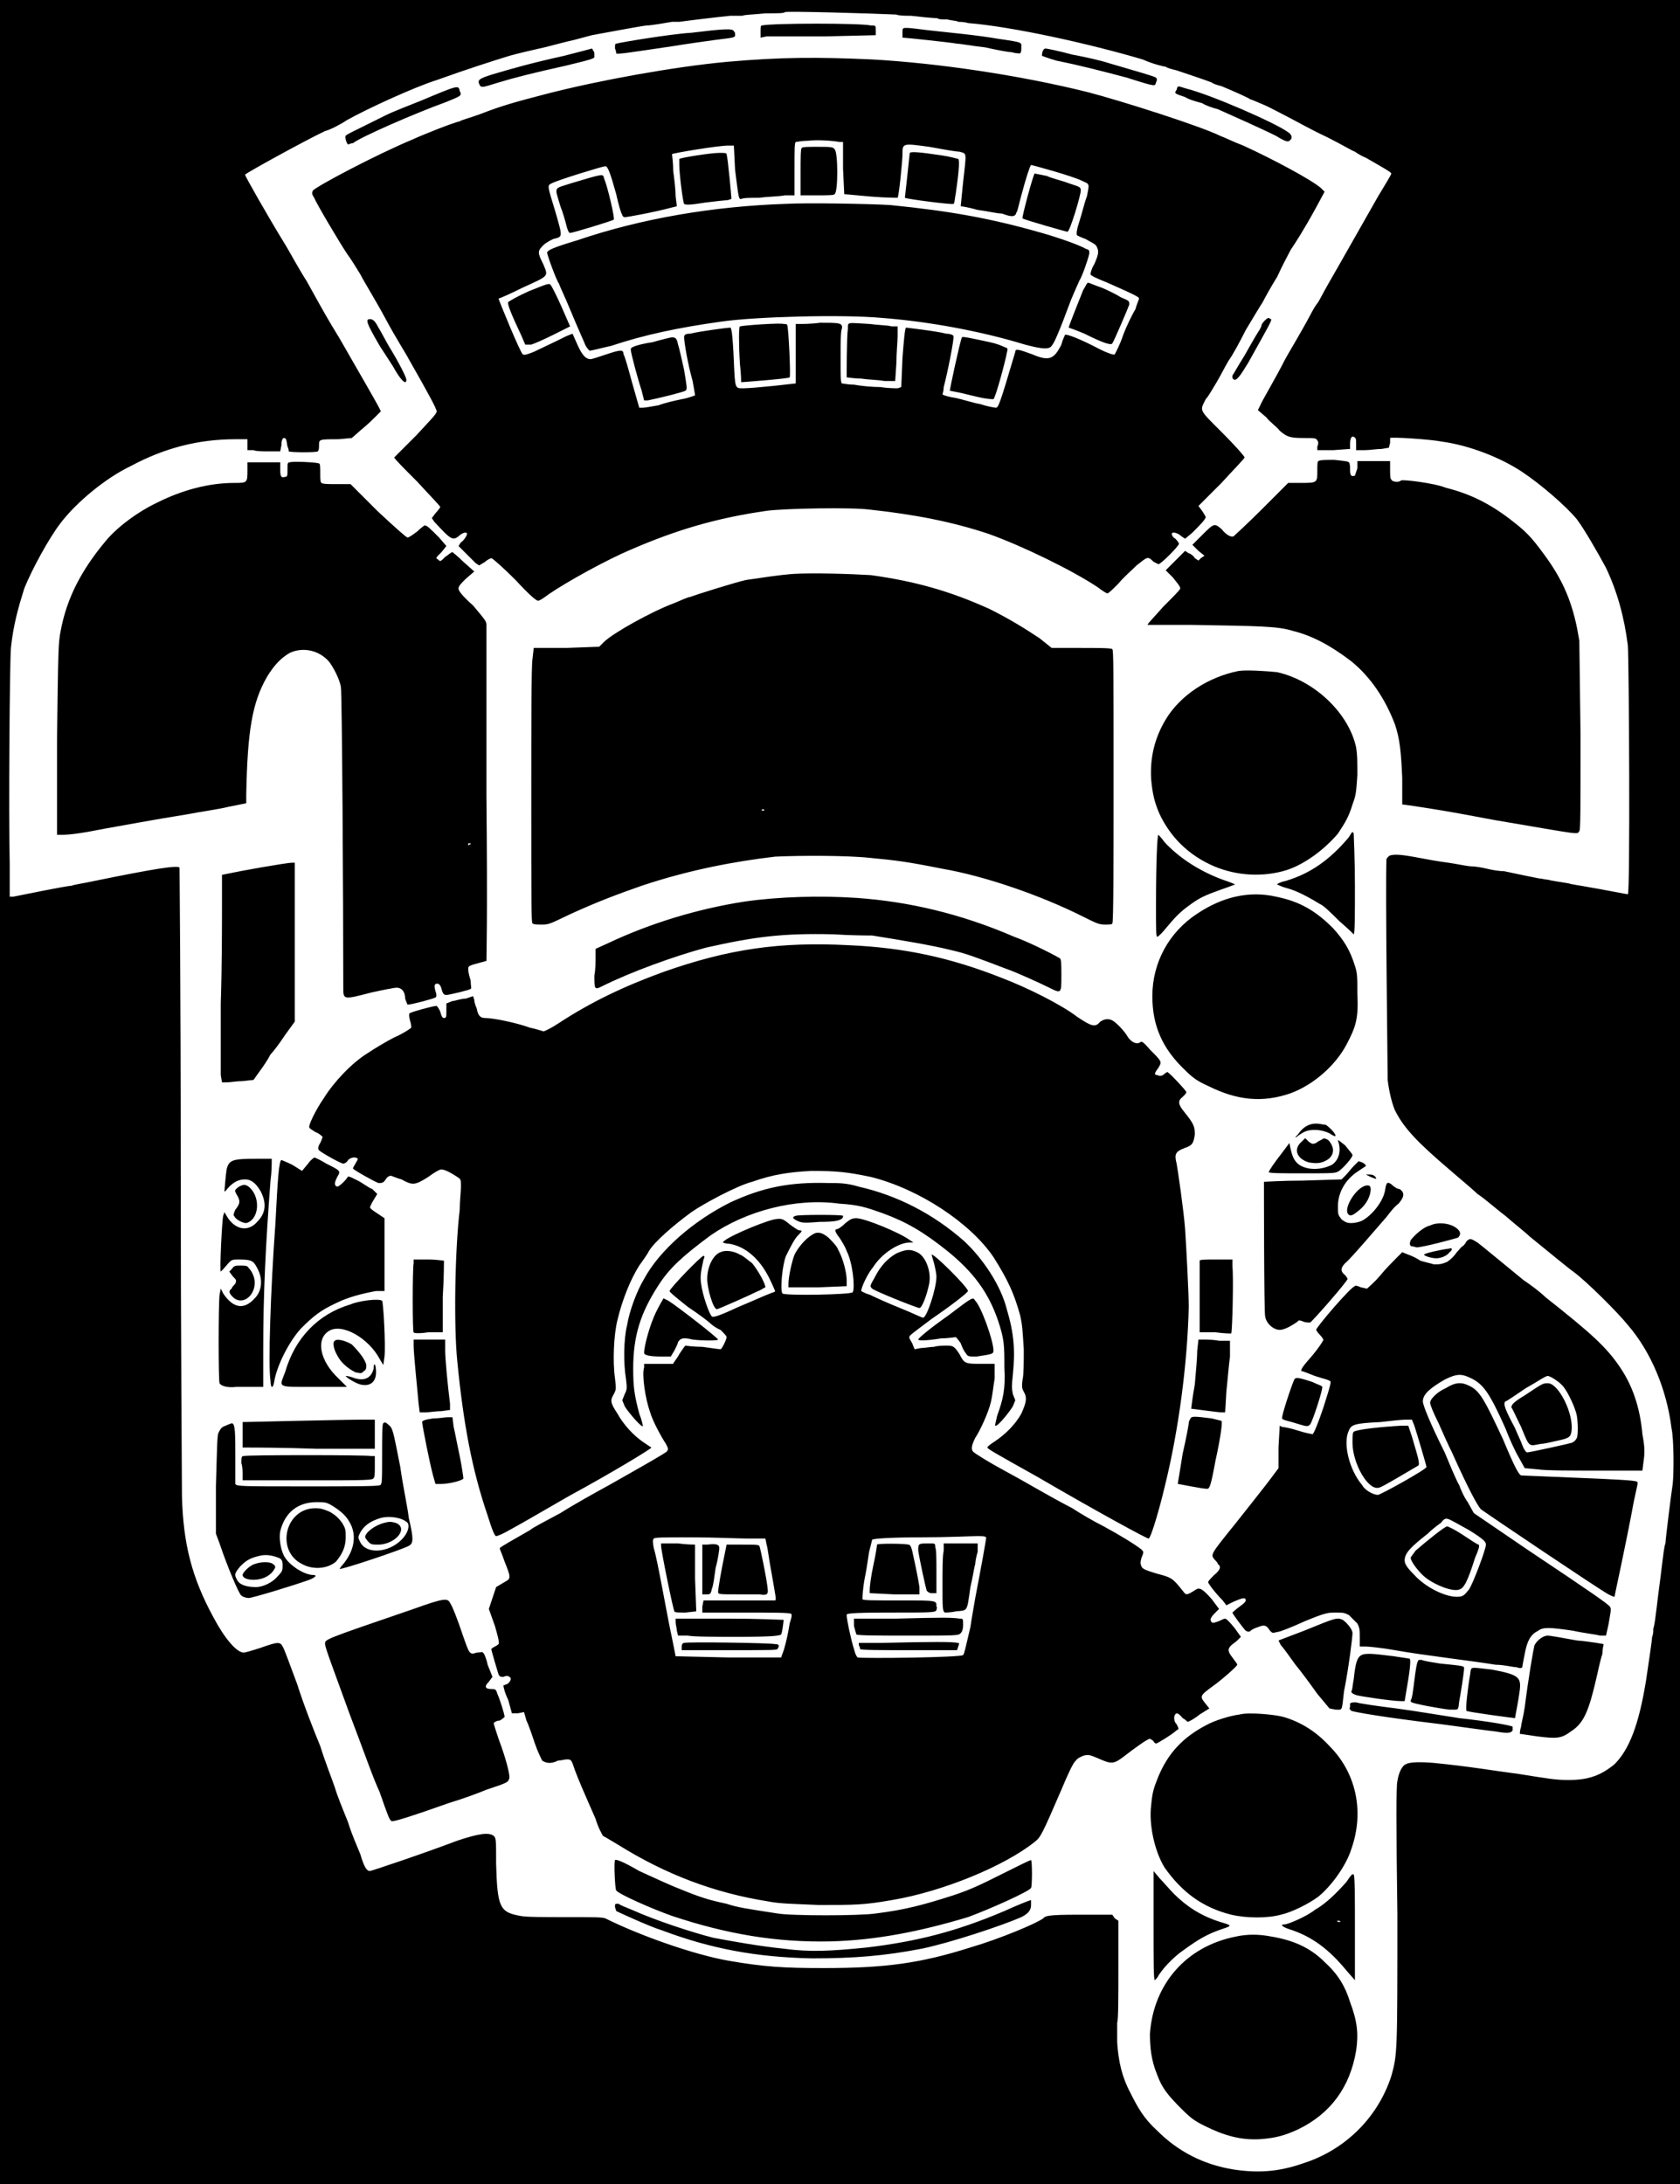 <?xml version="1.0" standalone="no"?>
<!DOCTYPE svg PUBLIC "-//W3C//DTD SVG 20010904//EN"
 "http://www.w3.org/TR/2001/REC-SVG-20010904/DTD/svg10.dtd">
<svg   version="1.0"
   xmlns:inkscape="http://www.inkscape.org/namespaces/inkscape"
   xmlns:sodipodi="http://sodipodi.sourceforge.net/DTD/sodipodi-0.dtd"
   xmlns="http://www.w3.org/2000/svg"
   xmlns:svg="http://www.w3.org/2000/svg"
   xmlns:rdf="http://www.w3.org/1999/02/22-rdf-syntax-ns#"
   xmlns:cc="http://creativecommons.org/ns#"
   xmlns:dc="http://purl.org/dc/elements/1.1/"

 width="1385pt" height="1800pt" viewBox="0 0 1385 1800"
 preserveAspectRatio="xMidYMid meet">
  <sodipodi:namedview
     pagecolor="#222"
     bordercolor="#666666"
     inkscape:deskcolor="#444" /><rect width="100%" height="100%" x="0" y="0" fill="black" />
<g transform="translate(0,1800) scale(1,-1)"
fill="#ffffff" stroke="none">
<path d="M647 1790 c0 -1 -7 -1 -16 -1 -9 -1 -17 -1 -19 -2 -2 0 -7 0 -10 0
-10 -1 -35 -4 -42 -5 -1 0 -4 0 -6 0 -6 -1 -17 -3 -21 -3 -8 -1 -39 -7 -45 -8
-4 -1 -11 -3 -15 -4 -5 -1 -16 -4 -24 -6 -9 -2 -22 -5 -29 -7 -13 -4 -35 -11
-60 -20 -19 -6 -58 -24 -74 -33 -6 -4 -14 -8 -18 -9 -15 -7 -66 -35 -66 -36 0
-1 18 -33 34 -59 3 -5 10 -18 17 -29 15 -27 16 -29 27 -47 12 -21 30 -52 32
-56 l2 -4 -4 -4 c-2 -2 -7 -7 -12 -11 l-8 -7 -11 -1 c-16 0 -16 0 -16 -5 0 -2
0 -4 -1 -5 -1 -1 -22 -1 -24 0 0 1 0 2 -1 4 -1 6 -1 7 -3 7 -1 0 -2 -2 -2 -6
l-1 -5 -9 0 c-5 0 -11 0 -13 1 l-5 0 0 5 0 4 -10 0 c-30 0 -58 -7 -86 -22 -21
-10 -45 -30 -58 -47 -10 -13 -24 -39 -30 -54 -5 -16 -9 -30 -11 -49 -1 -11 -2
-137 -1 -178 l0 -27 3 0 c5 1 44 9 48 9 2 1 10 2 19 4 49 10 68 13 70 11 0 0
1 -100 1 -248 0 -137 1 -258 1 -270 1 -39 8 -67 26 -100 9 -17 19 -29 25 -29
1 0 8 2 14 4 14 5 16 5 18 1 1 -1 6 -15 12 -31 5 -16 14 -39 19 -51 4 -13 10
-28 12 -34 2 -7 7 -19 11 -29 3 -10 8 -21 10 -26 3 -10 5 -14 8 -14 1 0 43 14
72 25 18 6 26 7 30 4 2 -2 2 -3 2 -23 1 -36 3 -40 20 -43 4 -1 20 -1 37 -1 24
0 30 0 33 -1 28 -14 73 -30 102 -35 29 -5 45 -6 78 -6 51 0 80 4 121 17 24 7
55 20 60 24 2 2 3 3 30 3 l27 0 2 -3 3 -2 0 -40 c0 -22 0 -42 -1 -44 0 -1 0
-9 0 -16 1 -16 4 -29 11 -42 6 -12 11 -21 22 -31 17 -17 38 -28 63 -32 20 -3
37 -2 57 5 35 11 62 38 73 72 5 18 5 19 5 133 -1 73 -1 107 0 110 1 7 4 13 7
14 3 2 13 2 24 1 30 -3 53 -7 69 -9 25 -4 31 -5 41 -5 17 0 27 4 38 13 12 12
20 32 26 69 2 14 5 33 5 36 1 2 1 5 1 7 1 2 2 11 3 19 1 9 3 23 4 32 1 8 2 17
3 19 0 3 5 43 6 49 1 9 1 37 -1 46 -4 32 -17 63 -36 85 -8 10 -34 36 -45 44
-3 2 -20 16 -36 29 -3 3 -12 10 -20 17 -8 6 -18 15 -23 18 -4 4 -15 13 -23 20
-27 23 -37 34 -44 47 -3 5 -6 18 -7 27 0 10 -2 159 -1 182 0 0 1 2 3 3 4 1 8
1 24 -2 5 -1 16 -3 24 -4 7 -1 16 -3 19 -3 3 0 9 -1 13 -2 4 -1 10 -2 14 -2 9
-2 24 -5 29 -6 2 0 5 -1 7 -1 4 -1 5 -1 17 -3 3 -1 11 -2 16 -3 12 -2 32 -6
33 -6 2 0 1 191 0 205 -3 24 -9 45 -18 64 -7 13 -18 32 -24 40 -9 11 -30 29
-45 39 -18 12 -44 22 -66 25 -10 2 -42 4 -43 3 0 0 0 -2 0 -4 l-1 -4 -6 -1
c-4 0 -10 -1 -14 -1 l-7 0 0 5 c0 4 0 5 -2 6 -2 1 -3 -2 -3 -6 l0 -4 -14 -1
-13 0 0 3 c1 2 1 4 0 5 -1 2 -2 2 -11 2 -12 0 -14 1 -20 6 -2 3 -8 7 -11 11
l-7 6 2 4 c1 3 13 23 20 37 2 4 13 22 21 37 2 4 5 9 6 10 1 1 5 9 9 16 11 19
29 51 41 72 6 10 11 18 11 19 0 1 -7 5 -21 13 -5 2 -9 5 -9 5 -1 0 -11 6 -23
12 -13 6 -27 14 -33 17 -6 3 -15 8 -20 10 -5 2 -9 4 -10 4 -1 1 -12 6 -24 11
-4 1 -7 2 -8 3 -5 2 -23 8 -29 10 -4 1 -8 2 -9 3 -1 0 -10 2 -19 6 -44 13
-107 27 -144 30 -3 1 -7 1 -8 1 -1 1 -6 1 -9 2 -4 0 -8 0 -8 1 0 0 -5 0 -22 2
-4 0 -10 0 -12 1 -22 1 -91 3 -92 2z m71 -11 c4 0 4 0 4 -4 l0 -4 -42 -1 c-23
0 -45 0 -48 0 l-5 -1 0 5 c0 3 0 5 1 5 9 2 82 2 90 0z m48 -4 c18 -2 40 -4 57
-7 21 -3 19 -3 19 -7 0 -2 0 -4 -1 -5 -1 0 -4 0 -7 1 -3 0 -13 2 -22 4 -10 1
-20 3 -23 3 -5 1 -43 5 -45 5 0 0 0 2 0 4 0 4 0 4 4 4 2 0 10 -1 18 -2z m-161
-1 c1 0 1 -2 1 -3 0 -2 -1 -2 -17 -4 -7 -1 -22 -3 -34 -5 -34 -5 -46 -7 -47
-6 0 0 0 2 -1 4 0 3 0 4 1 4 3 1 45 8 62 9 25 3 35 4 35 1z m-116 -16 c1 0 1
-2 1 -4 0 -2 2 -2 -23 -8 -27 -6 -43 -10 -56 -14 -13 -4 -13 -4 -15 -3 -3 5
-2 6 11 10 17 5 31 9 58 15 12 3 23 6 23 6 0 0 1 -1 1 -2z m395 -3 c11 -2 24
-5 30 -7 24 -7 38 -11 39 -12 1 -1 1 -2 0 -4 -1 -3 1 -4 -24 4 -19 5 -38 10
-58 14 -7 2 -12 4 -12 4 0 3 1 6 3 6 1 0 11 -2 22 -5z m-165 -4 c54 -3 122
-13 178 -27 27 -7 93 -28 109 -36 3 -1 11 -5 19 -8 24 -11 56 -28 64 -35 l3
-3 -7 -13 c-11 -20 -17 -29 -21 -35 -2 -4 -7 -13 -11 -22 -5 -8 -10 -17 -12
-21 -2 -3 -8 -13 -14 -23 -5 -10 -11 -21 -14 -25 -3 -5 -7 -13 -10 -18 -3 -5
-7 -12 -9 -14 -5 -10 -6 -8 14 -28 10 -10 18 -19 18 -20 0 -1 -9 -10 -19 -21
l-19 -19 3 -4 c2 -3 3 -5 3 -5 0 -2 -5 -7 -11 -13 l-6 -5 -3 2 c-3 3 -8 4 -8
2 0 -1 1 -3 3 -4 2 -2 3 -4 3 -4 0 -2 -15 -17 -17 -17 0 0 -2 1 -4 2 -5 5 -5
4 -14 -3 -4 -4 -11 -10 -15 -15 -4 -4 -8 -8 -9 -8 -1 0 -4 2 -8 5 -21 14 -62
34 -90 44 -30 10 -61 16 -98 20 -15 2 -70 1 -85 -1 -42 -6 -75 -16 -112 -32
-19 -8 -52 -26 -68 -37 -4 -3 -7 -5 -8 -5 -1 -1 -7 4 -19 17 -10 10 -19 18
-20 18 0 0 -3 -1 -5 -3 l-5 -3 -3 2 c-1 1 -5 5 -8 8 l-6 6 2 3 c3 2 5 6 5 7 0
2 -4 1 -7 -2 -5 -4 -7 -2 -20 12 l-2 3 3 4 c2 2 4 5 4 5 0 1 -9 10 -19 21 -10
10 -19 19 -19 20 0 0 8 8 18 18 13 14 17 18 17 20 0 2 -7 15 -23 43 -2 4 -11
18 -19 33 -8 15 -18 31 -21 37 -3 5 -8 13 -11 17 -6 9 -25 41 -27 46 -2 3 -2
4 -1 6 4 4 51 29 82 42 11 5 34 14 39 15 1 1 9 3 17 6 18 7 29 10 56 17 43 11
104 22 147 26 45 4 75 4 120 2z m259 -24 c20 -5 73 -28 84 -36 3 -2 4 -5 1 -7
-1 -1 -3 -1 -11 4 -12 6 -39 18 -48 22 -4 1 -10 3 -13 5 -4 1 -11 3 -14 5 -9
3 -9 3 -7 6 1 4 1 3 8 1z m-599 -2 c2 -4 1 -4 -11 -9 -25 -9 -71 -29 -77 -34
-2 0 -3 -1 -4 -1 -1 0 -3 6 -2 7 0 1 7 4 33 17 6 3 19 8 29 12 31 13 31 13 32
8z m669 -188 c0 -2 0 -2 -19 -36 -6 -10 -9 -14 -11 -14 -2 0 -3 3 -1 5 0 0 4
7 9 15 4 7 9 16 11 19 2 3 3 5 3 6 0 1 4 6 6 6 0 0 1 -1 2 -1z m-736 -7 c2 -3
6 -11 9 -16 8 -13 14 -25 14 -27 0 -5 -5 0 -11 11 -2 3 -7 11 -11 17 -11 19
-12 22 -8 22 2 0 4 -1 7 -7z m800 -111 c1 -1 1 -4 1 -6 0 -5 1 -6 4 -5 0 0 1
3 2 6 l0 6 14 0 13 0 0 -7 c0 -4 0 -8 1 -8 0 -2 6 -3 8 -1 1 1 27 -2 37 -6 20
-5 36 -13 53 -26 13 -10 17 -14 28 -29 14 -19 22 -36 27 -60 l2 -11 1 -78 c0
-62 0 -78 -1 -79 -2 -3 2 -3 -69 9 -6 1 -26 5 -44 8 -18 3 -32 5 -33 5 0 0 0
10 0 22 -1 22 -2 32 -6 44 -8 21 -20 39 -36 52 -17 13 -32 21 -48 25 -13 4
-27 4 -84 5 -20 0 -36 0 -36 0 0 1 6 7 13 15 8 8 14 14 14 15 0 2 -3 5 -6 9
l-6 6 8 8 8 8 3 -2 c1 0 4 -2 5 -4 l3 -2 2 2 3 2 -5 4 -5 5 7 7 c11 11 11 11
17 6 4 -5 8 -7 10 -6 0 0 11 10 23 22 l22 22 10 0 c14 0 14 0 14 10 0 5 0 8 1
8 1 1 7 1 13 1 8 -1 11 -1 12 -2z m-849 -1 c1 0 1 -3 1 -8 0 -5 0 -7 1 -8 1
-1 7 -1 13 -1 l11 0 22 -22 c15 -14 24 -22 25 -22 1 0 4 2 8 5 3 3 6 5 6 5 2
0 4 -2 12 -10 l6 -7 -4 -5 c-5 -5 -5 -5 -3 -6 2 -2 2 -2 6 2 3 2 5 4 6 4 0 0
5 -4 9 -8 l9 -8 -7 -6 c-4 -4 -6 -6 -6 -8 0 -2 3 -6 12 -14 10 -12 11 -13 11
-16 0 -3 0 -66 0 -140 1 -101 0 -136 0 -137 -1 0 -3 -1 -4 -1 -11 -3 -11 -3
-11 -6 0 -2 1 -6 2 -9 0 -4 1 -7 0 -7 -1 -1 -18 -5 -20 -5 -2 0 -3 1 -4 5 -1
4 -3 5 -5 4 -1 -1 -1 -2 0 -6 1 -2 1 -5 0 -5 -1 -1 -20 -6 -23 -6 0 0 -1 2 -2
5 0 6 -3 9 -7 9 -2 0 -12 -2 -21 -4 -23 -6 -23 -6 -23 4 0 71 -1 243 -2 248
-1 6 -6 16 -10 21 -8 9 -21 12 -32 7 -7 -4 -13 -10 -19 -20 -12 -21 -16 -44
-17 -97 l0 -7 -15 -3 c-8 -2 -23 -4 -33 -6 -31 -5 -52 -9 -69 -12 -20 -4 -29
-5 -35 -5 l-4 0 0 79 c1 74 1 79 3 89 5 27 17 50 37 74 9 11 26 24 43 32 20
10 42 16 63 16 11 0 11 0 11 11 l0 6 13 0 14 0 0 -6 c0 -6 1 -7 4 -6 2 0 2 1
2 6 0 5 0 6 2 6 2 1 23 0 24 -1z m455 -92 c36 -5 65 -13 98 -28 16 -8 29 -16
41 -24 l10 -8 24 0 c14 0 25 0 26 -1 1 -1 1 -15 1 -113 0 -62 0 -113 -1 -113
0 -1 -3 -1 -6 -1 -5 0 -7 1 -19 7 -34 17 -80 33 -115 39 -30 6 -39 7 -60 9
-18 2 -57 2 -78 1 -34 -4 -71 -11 -110 -24 -20 -7 -36 -13 -58 -23 -17 -8 -18
-9 -24 -9 -4 0 -7 0 -8 1 -1 0 -1 18 -1 105 0 57 0 108 1 113 l1 9 27 0 27 1
4 4 c7 7 39 25 58 32 5 2 11 5 13 5 5 2 37 12 46 14 14 2 26 4 39 5 16 1 48 0
64 -1z m335 -80 c31 -7 59 -34 65 -62 1 -6 1 -11 1 -23 -1 -14 -1 -16 -4 -24
-3 -10 -6 -15 -12 -24 -11 -13 -27 -25 -42 -30 -19 -6 -41 -5 -60 3 -21 9 -36
24 -45 43 -4 9 -6 17 -7 29 -1 18 3 34 12 49 12 20 35 35 60 40 6 1 23 0 32
-1z m64 -176 c0 -22 0 -40 -1 -40 0 0 -5 5 -12 11 -6 6 -13 13 -16 14 -8 5
-19 11 -27 13 -4 1 -8 3 -8 3 -1 0 2 2 7 3 20 6 36 17 52 36 3 5 3 5 4 3 0 -1
1 -21 1 -43z m-157 36 c12 -13 29 -24 48 -31 6 -2 11 -4 10 -4 0 0 -5 -2 -11
-4 -14 -5 -18 -7 -25 -12 -10 -7 -14 -12 -20 -19 -4 -5 -7 -8 -8 -8 -1 0 -1 5
-1 26 0 35 1 58 2 58 0 0 3 -3 5 -6z m-717 -83 l0 -65 -8 -11 c-4 -6 -9 -13
-12 -16 -2 -4 -6 -10 -9 -14 l-5 -7 -9 -1 c-5 0 -10 -1 -13 -1 l-4 0 -1 6 c0
3 0 30 0 59 1 30 1 66 1 80 l0 26 5 1 c9 2 48 9 53 9 l2 0 0 -66z m809 38 c20
-4 33 -12 47 -26 9 -10 14 -18 18 -31 2 -6 2 -9 2 -23 1 -20 -1 -27 -9 -42 -9
-17 -27 -33 -46 -40 -23 -8 -44 -6 -68 6 -9 4 -13 7 -19 13 -19 18 -27 37 -27
61 0 28 14 53 37 68 21 14 43 19 65 14z m-346 -1 c43 -3 86 -13 130 -32 14 -5
37 -17 38 -18 1 -1 1 -7 1 -14 0 -15 0 -15 -10 -10 -8 4 -28 13 -34 15 -29 11
-34 13 -47 16 -16 4 -40 8 -65 12 -2 0 -17 0 -32 1 -42 1 -65 -2 -105 -11 -26
-7 -62 -20 -86 -32 -6 -3 -6 -2 -6 9 1 5 1 12 1 15 l0 7 11 5 c34 16 73 28
112 34 28 4 62 5 92 3z m-6 -39 c45 -2 83 -10 126 -27 21 -8 49 -22 62 -32 12
-8 15 -9 19 -4 2 1 3 2 6 2 3 0 5 -1 10 -6 3 -3 6 -7 7 -9 3 -4 7 -6 10 -4 1
1 2 1 8 -6 10 -10 10 -10 7 -15 -3 -4 -4 -6 -1 -6 2 -1 4 -1 6 1 1 1 3 2 3 1
2 -1 15 -15 15 -16 0 -1 -1 -2 -3 -4 -4 -3 -4 -6 1 -12 8 -10 9 -12 9 -19 -1
-7 -2 -9 -8 -11 -8 -3 -9 -5 -7 -13 1 -5 6 -40 7 -54 1 -15 3 -53 3 -64 -1
-45 -8 -101 -20 -149 -4 -17 -11 -41 -13 -42 0 -1 -44 23 -92 51 -34 19 -41
23 -41 24 0 1 3 3 6 5 9 6 17 14 22 23 4 9 5 13 2 18 -1 2 -2 3 -1 10 1 4 1
15 1 25 -1 15 -1 19 -3 28 -5 18 -10 29 -22 48 -19 28 -61 56 -101 66 -19 4
-28 5 -49 5 -19 -1 -32 -3 -49 -9 -12 -3 -40 -18 -50 -25 -15 -11 -30 -24 -35
-32 -2 -4 -6 -9 -8 -12 -7 -11 -14 -28 -18 -45 -3 -12 -4 -34 -2 -48 1 -9 1
-9 -1 -13 -3 -5 -3 -7 3 -16 5 -9 13 -18 22 -24 3 -2 6 -4 6 -4 0 -1 -33 -21
-68 -40 -33 -19 -38 -22 -49 -28 -5 -3 -10 -5 -11 -5 -1 0 -3 4 -7 17 -13 38
-20 76 -25 127 -3 29 -2 92 2 125 0 7 1 15 1 19 0 6 0 6 -3 8 -6 4 -12 7 -14
6 -1 0 -6 -3 -10 -6 -11 -7 -13 -7 -22 -2 -4 1 -8 3 -9 3 -1 0 -3 -1 -4 -3 -2
-3 -3 -3 -6 -3 -3 1 -21 11 -21 12 0 1 1 2 2 4 1 2 2 3 2 4 -2 2 -6 1 -8 -1
-1 -2 -3 -3 -4 -3 -2 0 -18 9 -20 11 -1 1 -1 3 1 6 1 2 2 5 2 5 -1 1 -3 3 -6
4 -3 2 -5 3 -5 4 -1 1 5 14 12 24 8 13 23 29 36 37 6 4 16 10 22 13 7 3 13 7
14 8 0 1 0 3 -1 6 -1 4 -1 6 0 6 1 1 19 6 22 6 0 0 2 -2 3 -5 1 -4 2 -5 3 -5
2 0 2 1 2 6 l0 6 5 2 c2 0 7 2 11 2 l6 2 1 -3 c0 -2 1 -5 2 -7 1 -6 3 -8 7 -8
7 0 26 -4 37 -8 5 -1 11 -3 11 -3 1 0 7 3 13 7 26 17 53 30 86 42 54 19 96 25
153 22z m393 -148 c3 -2 8 -7 8 -9 0 -1 -2 0 -5 2 -6 3 -15 4 -21 1 -2 -1 -5
-3 -6 -4 -2 -1 -1 0 1 2 4 6 9 9 15 9 3 0 6 -1 8 -1z m-8 -15 c1 1 3 2 5 3 1
1 2 1 4 0 2 -1 3 -3 4 -5 2 -4 1 -9 -4 -12 -5 -3 -9 -3 -15 -2 -10 3 -13 11
-6 17 l3 3 3 -3 c3 -2 3 -2 6 -1z m30 -10 c0 -2 -7 -10 -11 -13 -3 -2 -4 -2
-30 -2 -16 0 -28 0 -28 1 0 1 4 7 11 16 l6 8 1 -5 c2 -9 5 -14 15 -16 6 -1 13
0 19 3 6 4 8 12 5 20 0 1 2 -1 6 -4 3 -4 6 -7 6 -8z m-846 -7 c12 -6 12 -6 9
-11 -2 -4 -3 -7 0 -8 1 0 5 3 8 7 1 2 1 2 9 -2 4 -2 9 -6 12 -7 l4 -4 -3 -5
c-2 -3 -3 -6 -3 -6 0 -1 3 -3 6 -5 l6 -4 0 -15 c0 -8 0 -19 0 -24 0 -6 0 -13
0 -16 l0 -5 -7 0 c-11 -2 -23 -5 -33 -10 -13 -6 -19 -11 -29 -21 -10 -11 -20
-31 -22 -44 -1 -6 -3 -5 -3 1 -2 12 0 74 4 129 2 39 3 52 5 53 0 0 5 -2 9 -4
l8 -5 5 6 c2 3 5 5 5 5 1 0 5 -2 10 -5z m-45 1 c0 -1 0 -8 -1 -15 -4 -53 -6
-93 -6 -139 l0 -31 -8 0 c-5 0 -11 0 -14 0 -8 -1 -13 1 -14 3 -1 2 -1 64 0 73
l1 5 2 -4 c8 -12 17 -14 26 -4 6 6 7 16 2 25 -3 6 -5 7 -15 7 -7 0 -6 0 -13
-8 -1 -1 -2 -2 -2 -2 -1 1 1 42 2 46 l1 3 3 -5 c7 -10 17 -11 24 -3 7 7 8 15
3 25 -4 7 -8 10 -13 10 -5 0 -9 -2 -13 -6 -2 -2 -3 -4 -4 -4 0 0 1 14 2 19 2
7 5 8 24 8 l13 0 0 -3z m902 -3 c0 0 -3 -2 -6 -4 -11 -7 -17 -18 -17 -29 0 -7
0 -7 3 -11 3 -2 4 -3 8 -3 3 0 7 1 9 2 9 5 18 17 19 26 1 6 2 6 5 4 2 -2 5 -4
7 -4 4 -3 4 -6 -1 -12 -3 -2 -7 -7 -10 -11 -7 -8 -30 -35 -34 -38 -4 -4 -4 -7
0 -10 1 -1 2 -3 2 -3 -1 -3 -29 -35 -31 -36 -1 0 -4 0 -6 1 -2 1 -4 1 -4 0 -7
-5 -12 -7 -15 -7 -5 0 -11 5 -12 11 -1 3 -1 111 -1 111 0 0 15 1 32 1 l32 1 3
3 c2 2 5 6 7 8 l4 4 3 -1 c2 -1 3 -2 3 -3z m8 -9 c1 -2 1 -2 -4 0 l-4 2 3 0
c3 0 4 -1 5 -2z m-426 -8 c31 -7 61 -22 87 -45 15 -14 30 -36 35 -56 6 -20 7
-34 5 -54 -1 -9 -1 -11 0 -16 l2 -5 -2 -5 c-3 -5 -12 -16 -14 -16 -1 0 -1 -1
1 8 5 14 7 22 6 40 0 18 0 23 -5 38 -8 24 -21 41 -42 58 -20 16 -34 24 -53 31
-14 5 -20 7 -36 8 -36 5 -77 -6 -106 -26 -23 -17 -34 -27 -43 -41 -15 -23 -21
-42 -21 -69 0 -15 1 -22 5 -37 2 -5 3 -10 3 -10 0 -3 -12 11 -15 16 l-2 5 2 5
c2 4 2 5 1 13 -2 12 -2 32 1 44 2 12 8 28 14 38 13 24 41 48 71 63 26 12 48
17 81 16 9 0 15 0 25 -3z m-503 0 c10 -8 9 -27 -2 -30 -3 0 -9 3 -10 6 -1 0 0
3 1 5 4 5 4 7 2 11 -3 5 -3 5 1 8 4 2 5 2 8 0z m925 -2 c0 -5 -3 -12 -9 -17
-6 -5 -8 -6 -10 -3 -3 6 9 24 17 23 1 0 2 -1 2 -3z m-435 -22 c0 -1 0 -2 -2
-3 -2 -1 -5 -2 -17 -2 -13 -1 -15 -1 -19 1 -4 2 -4 3 -1 4 3 1 38 1 39 0z
m-44 -7 c4 -3 7 -5 8 -5 3 0 2 -1 -1 -4 -3 -3 -6 -9 -10 -17 -3 -7 -5 -28 -3
-31 2 -2 57 -1 58 1 2 4 0 24 -5 34 -1 3 -4 8 -6 11 -4 5 -4 7 -2 7 1 0 4 2 7
5 4 3 5 4 9 4 7 0 36 -12 44 -18 l3 -2 -3 0 c-9 0 -23 -9 -30 -20 -5 -6 -10
-17 -10 -20 0 0 3 -2 7 -3 4 -2 15 -7 25 -11 10 -4 18 -8 19 -8 3 0 11 24 11
34 0 2 -1 7 -2 11 -1 3 -2 7 -2 7 2 1 30 -27 30 -30 0 -1 -11 -10 -30 -23 -8
-6 -16 -12 -17 -13 -2 -2 -2 -2 1 -7 l2 -5 5 1 c3 0 8 1 11 1 3 1 8 1 11 1 5
0 6 -1 10 -7 4 -8 5 -8 18 -8 l11 0 0 -12 c-1 -6 -2 -15 -3 -19 -2 -9 -9 -24
-13 -30 -3 -6 -4 -10 -1 -12 1 -1 12 -8 25 -15 24 -13 33 -19 56 -31 6 -4 18
-11 26 -15 13 -7 26 -15 31 -19 2 -2 2 -2 0 -7 -1 -4 -1 -4 0 -7 1 -2 3 -3 13
-6 12 -3 13 -4 21 -14 3 -4 3 -4 11 1 3 2 6 0 13 -8 l6 -8 -3 -3 c-4 -4 -5 -6
-3 -8 1 -1 3 0 6 1 2 1 4 2 5 2 1 0 4 -3 8 -8 l5 -7 -3 -3 c-1 -1 -4 -3 -5 -4
-3 -3 -3 -5 1 -10 2 -3 4 -5 4 -6 0 -1 -12 -12 -22 -19 -8 -6 -9 -7 -5 -12 l4
-5 -8 -5 c-5 -4 -9 -6 -10 -6 0 0 -2 2 -4 3 -4 5 -6 5 -7 1 0 -2 0 -4 2 -6 2
-4 2 -4 0 -5 -3 -3 -16 -11 -17 -11 0 0 -2 1 -2 2 -1 1 -3 2 -3 2 -2 0 -13 -8
-22 -15 -8 -6 -10 -6 -21 -1 -7 3 -8 3 -12 2 -2 -1 -5 -2 -6 -4 -2 -1 -7 -12
-12 -24 -16 -37 -17 -39 -22 -43 -25 -20 -76 -41 -118 -48 -23 -4 -30 -4 -60
-4 -22 1 -32 1 -42 3 -44 7 -84 22 -124 47 -5 3 -10 6 -12 7 -1 2 -4 7 -6 14
-11 25 -14 32 -17 40 -3 9 -3 9 -7 9 -1 0 -5 -1 -7 -1 -6 -3 -10 -2 -13 0 -1
2 -4 8 -6 14 -2 6 -5 15 -7 19 l-2 7 -5 -1 -5 0 -3 11 c-3 6 -4 11 -4 12 1 0
2 1 3 1 3 2 4 5 2 6 -1 1 -3 1 -5 0 -2 0 -3 0 -4 2 -1 3 -6 20 -6 21 0 0 1 1
3 2 2 1 3 2 3 2 1 1 -1 8 -3 15 l-5 14 3 9 3 9 5 3 c5 3 6 3 6 6 0 2 -2 7 -4
12 -2 6 -4 10 -4 11 0 1 13 8 25 15 2 2 14 8 25 14 11 7 29 17 40 23 30 17 46
26 48 28 1 2 1 2 -1 6 -4 6 -11 19 -13 26 -4 11 -7 31 -5 37 l0 3 11 0 c6 0
12 0 13 0 0 1 3 4 5 8 2 3 4 6 5 7 0 0 7 -1 14 -1 8 -1 14 -2 15 -2 1 0 5 8 5
10 0 1 -2 3 -5 6 -3 1 -7 4 -8 5 -2 2 -10 8 -19 14 -10 8 -15 12 -15 13 0 2
26 29 28 29 1 0 1 -1 0 -3 -2 -9 -3 -14 -2 -20 1 -9 7 -26 9 -27 1 -1 7 1 22
8 12 5 23 10 26 11 2 1 4 1 4 2 0 0 -2 5 -5 11 -8 16 -20 26 -33 28 -3 0 -5 1
-5 1 0 3 30 16 42 19 6 1 7 1 13 -4z m548 -2 c5 -3 6 -6 3 -9 -3 -1 -29 -8
-34 -8 -1 0 -3 1 -5 1 -1 2 -1 2 0 5 4 5 11 11 16 12 6 3 15 2 20 -1z m-516
-9 c3 -3 7 -7 8 -10 4 -7 7 -19 7 -25 l0 -5 -24 -1 -24 0 0 3 c0 6 3 19 5 24
3 6 9 13 14 16 4 3 8 3 14 -2z m535 -4 c4 -3 16 -13 38 -31 6 -4 14 -10 18
-14 38 -30 50 -41 61 -57 11 -16 17 -34 19 -56 2 -11 2 -15 1 -22 l-1 -8 -37
0 c-21 0 -43 0 -49 1 l-11 1 -5 9 c-3 5 -8 16 -11 24 -13 29 -18 36 -28 41 -8
4 -12 4 -22 -1 -12 -7 -18 -12 -18 -18 0 -3 6 -18 18 -42 5 -12 10 -24 12 -27
1 -3 4 -10 7 -14 l5 -9 44 -30 c57 -38 65 -44 67 -46 3 -2 2 -4 0 -16 l-2 -9
-5 0 c-3 1 -13 2 -22 4 -20 3 -25 3 -29 0 -6 -3 -9 -8 -11 -19 -1 -5 -2 -10
-2 -11 -1 -1 -2 -1 -5 0 -3 0 -10 2 -17 2 -18 3 -61 8 -83 12 -11 2 -22 3 -24
3 l-5 0 0 7 c0 7 0 8 -2 12 -2 2 -5 5 -7 7 -4 2 -5 2 -11 2 -6 0 -8 0 -25 -7
-11 -5 -21 -9 -23 -9 -4 -1 -4 -1 -6 1 -3 5 -5 5 -10 3 -3 -1 -5 -2 -6 -3 -1
-1 -2 -1 -4 0 -2 2 -11 14 -11 15 0 0 2 2 6 5 3 2 5 4 5 5 0 3 -3 2 -10 -1
l-6 -3 -3 4 c-6 6 -12 14 -12 15 0 1 2 3 5 6 5 4 6 7 3 9 0 1 -2 3 -3 4 -3 4
-3 4 18 30 7 9 24 30 32 41 l3 4 0 17 1 18 2 -1 c1 0 7 -1 13 -3 6 -2 12 -3
12 -3 1 0 5 10 9 22 6 19 7 22 5 22 -1 1 -6 2 -12 4 -5 2 -10 4 -11 4 -1 1 1
4 9 13 5 6 9 12 9 13 0 0 -1 2 -3 4 -2 2 -3 4 -3 4 0 2 29 36 32 36 0 1 3 0 5
-1 1 0 4 -1 5 -1 1 1 6 5 11 11 4 5 11 12 13 14 l5 5 5 -2 c3 -1 7 -3 10 -5 3
-1 8 -2 11 -3 5 0 6 0 11 2 3 2 6 5 8 8 2 2 4 5 5 5 1 1 2 2 3 4 3 3 4 2 9 -1z
m-23 -8 c-2 -3 -7 -5 -11 -5 -4 0 -10 2 -10 3 0 1 13 4 21 5 2 1 3 -1 0 -3z
m-439 0 c7 -3 12 -16 10 -26 -2 -10 -6 -20 -8 -20 -2 0 -37 14 -39 16 -2 2 -2
2 2 9 5 10 11 16 18 20 7 3 11 4 17 1z m-146 -2 c3 -1 7 -5 10 -7 5 -6 11 -17
11 -20 -1 0 -3 -2 -6 -3 -8 -4 -33 -15 -34 -15 -3 0 -8 17 -8 25 0 10 5 20 11
22 4 2 11 1 16 -2z m-244 -5 c0 -1 0 -14 -1 -30 l0 -29 -12 0 c-6 -1 -12 -1
-12 0 -1 0 -1 52 0 57 l0 3 12 0 c7 0 12 -1 13 -1z m650 -5 c1 -7 0 -53 -1
-55 -1 0 -6 0 -13 1 l-13 0 0 29 c0 16 0 30 0 30 0 1 6 1 13 1 l14 0 0 -6z
m-811 -1 c3 -3 5 -8 5 -12 0 -12 -11 -19 -18 -12 -3 3 -4 5 -1 7 0 1 2 3 3 4
1 3 1 3 -2 6 l-3 4 2 2 c2 3 3 3 7 3 4 0 6 0 7 -2z m346 -27 c8 -5 40 -30 41
-32 0 -1 -13 -1 -21 0 -8 2 -10 1 -12 -2 0 -1 -2 -5 -3 -7 l-3 -5 -7 0 c-10 0
-15 1 -15 3 0 6 5 24 10 34 3 6 6 11 6 11 0 0 2 -1 4 -2z m253 0 c5 -5 15 -33
15 -41 0 -3 -1 -3 -14 -5 -7 0 -7 0 -9 3 -1 1 -3 5 -4 8 -2 3 -4 5 -4 5 -1 0
-6 -1 -12 -1 -12 -2 -19 -2 -19 -1 0 1 8 8 25 20 21 16 20 15 22 12z m-489 0
c1 -1 3 -36 2 -46 l-1 -7 -3 5 c-9 17 -31 30 -42 23 -11 -7 -7 -25 8 -39 l7
-7 -27 0 c-31 0 -29 -1 -24 12 8 28 27 48 54 56 7 3 23 5 26 3z m-25 -36 c5
-5 11 -12 12 -17 0 -2 0 -4 -2 -5 -2 -2 -2 -2 -7 -1 -6 3 -12 8 -15 14 -3 5
-4 11 -2 12 2 2 9 0 14 -3z m77 -5 c0 -7 2 -28 4 -44 l0 -5 -7 -1 c-5 0 -10
-1 -13 -1 l-5 0 -1 8 c-1 12 -4 40 -4 47 l0 5 13 0 13 0 0 -9z m638 8 l9 0 0
-13 c-1 -7 -2 -20 -3 -29 l-1 -17 -3 0 c-3 0 -24 3 -25 3 0 0 1 9 3 20 1 11 2
23 2 28 l1 9 4 0 c2 0 8 0 13 -1z m-695 -26 c0 -8 -5 -12 -13 -10 -4 1 -12 6
-12 7 0 0 2 0 5 -1 10 -4 16 -1 18 7 0 6 2 4 2 -3z m772 -8 c4 -2 8 -3 8 -4 1
-1 -8 -29 -10 -31 -2 -2 -2 -2 -15 2 -4 1 -8 2 -8 3 -1 1 8 28 10 32 1 2 3 2
15 -2z m129 -3 c9 -4 13 -12 28 -44 10 -24 13 -29 15 -30 2 0 23 -1 48 -2 25
-1 46 -2 47 -3 2 0 1 -2 -2 -16 -7 -38 -16 -78 -16 -79 -1 0 -3 1 -5 2 -9 5
-101 67 -105 70 -3 3 -11 18 -24 47 -3 6 -8 17 -11 24 -4 8 -7 15 -7 17 0 3 6
9 13 12 8 5 13 5 19 2z m-212 -27 c4 -1 8 -2 8 -2 1 -1 -1 -15 -5 -33 -4 -22
-5 -23 -7 -23 -4 0 -23 4 -24 4 0 1 2 12 4 25 3 13 5 24 5 25 0 0 0 2 1 3 1 3
2 3 18 1z m-625 -7 c1 -4 3 -15 5 -24 2 -10 3 -18 3 -18 1 -2 -12 -5 -18 -5
l-5 0 -2 7 c-3 11 -9 42 -9 44 0 1 2 2 9 3 5 0 10 1 12 1 l4 0 1 -8z m-65 -6
l0 -12 -49 0 c-27 1 -52 1 -55 1 l-5 0 0 10 c0 6 0 11 0 11 1 0 84 2 100 2 l9
0 0 -12z m11 8 c4 -3 4 -5 10 -35 2 -15 6 -33 7 -42 4 -17 4 -21 0 -23 -5 -3
-56 -20 -57 -19 0 0 1 2 3 4 9 11 11 23 6 33 -3 6 -7 10 -15 15 -5 3 -6 3 -13
3 -15 0 -26 -8 -30 -24 -1 -5 0 -14 3 -20 4 -8 17 -16 24 -16 4 0 2 -2 -3 -4
-14 -5 -47 -15 -50 -15 -2 0 -5 1 -6 2 -2 1 -12 25 -18 43 l-3 8 0 39 c1 35 1
40 2 44 2 4 3 5 6 6 2 1 5 2 5 2 3 0 3 -8 3 -29 0 -11 0 -20 0 -21 1 -2 5 -2
59 -2 33 0 60 0 60 1 2 0 2 3 2 25 0 14 0 26 1 26 1 1 2 1 4 -1z m-14 -26 l3
0 0 -9 c0 -4 0 -9 -1 -9 0 -2 -6 -2 -54 -2 l-54 0 0 4 c0 3 0 7 -1 10 0 5 0 6
2 6 2 1 101 1 105 0z m-34 -46 c5 -3 7 -5 10 -9 3 -5 3 -6 3 -12 0 -8 -3 -14
-8 -20 -7 -6 -19 -7 -28 -2 -22 11 -14 46 11 46 5 0 7 -1 12 -3z m99 -75 c2
-3 6 -13 11 -28 5 -14 5 -15 11 -13 3 0 5 1 5 0 1 0 3 -5 4 -10 l4 -10 -3 -4
c-4 -4 -3 -6 2 -6 3 0 4 0 5 -4 2 -4 6 -17 6 -19 0 0 -2 -2 -4 -3 -3 0 -5 -2
-5 -2 0 -1 2 -7 4 -13 6 -16 9 -28 9 -32 -1 -4 -1 -4 -19 -10 -7 -3 -21 -8
-31 -11 -31 -11 -44 -15 -47 -15 -2 1 -3 4 -10 24 -6 13 -12 31 -25 65 -13 36
-20 54 -20 57 0 4 -3 3 73 29 25 9 28 9 30 5z m736 -14 c4 -3 8 -8 8 -11 0 -3
-3 -28 -7 -48 -2 -17 -1 -15 -7 -15 l-5 1 -10 12 c-5 7 -13 18 -18 24 -5 7
-10 14 -12 16 l-2 4 21 8 c27 11 27 11 32 9z m193 -17 c12 -1 22 -3 22 -3 0
-1 -1 -4 -1 -8 -1 -3 -3 -11 -4 -16 -7 -31 -11 -41 -22 -48 -8 -6 -12 -6 -28
-4 -7 1 -13 2 -14 2 0 1 0 3 1 6 0 2 2 9 3 16 3 24 7 47 8 51 2 4 7 8 11 8 2
0 13 -2 24 -4z m-151 -13 c7 -1 13 -2 13 -2 1 0 1 -6 -2 -23 l-2 -12 -3 0 c-7
0 -34 4 -37 5 -3 1 -4 2 -4 3 1 1 1 5 2 10 2 19 4 21 13 21 4 0 12 -1 20 -2z
m38 -6 c20 -2 20 -2 20 -4 0 -3 -3 -22 -4 -27 -1 -8 0 -7 -8 -7 -9 1 -30 5
-31 6 -1 0 -1 1 -1 2 1 0 2 8 3 16 1 8 2 15 3 16 0 1 1 1 3 1 2 -1 9 -2 15 -3z
m43 -5 c21 -4 24 -6 23 -16 -1 -9 -4 -23 -4 -24 -1 0 -39 5 -40 6 -1 1 1 19 3
30 1 7 -1 6 18 4z m-79 -32 c15 -2 39 -6 52 -8 27 -3 42 -6 44 -7 0 0 0 -1 0
-3 -1 -2 -3 -3 -14 -1 -9 1 -15 2 -45 6 -50 6 -71 10 -74 11 -1 1 -2 2 -1 3 0
0 0 2 0 3 1 1 2 1 5 1 3 -1 17 -3 33 -5z m-93 -7 c14 -4 27 -12 38 -24 22 -22
29 -54 18 -85 -4 -13 -16 -30 -27 -39 -8 -6 -22 -13 -31 -15 -11 -3 -28 -3
-41 0 -24 6 -41 19 -55 39 -8 13 -13 35 -11 51 1 11 2 14 6 24 8 19 20 32 39
42 7 4 20 8 28 9 7 2 29 0 36 -2z m-497 -142 c17 -7 24 -9 38 -12 9 -3 16 -4
42 -8 11 -2 68 -2 81 0 24 3 39 7 64 15 15 5 23 9 41 18 12 6 22 11 23 11 1
-1 1 -21 0 -23 -2 -3 -33 -17 -52 -24 -40 -12 -76 -19 -113 -20 -45 -1 -86 6
-131 21 -17 6 -44 18 -46 21 -1 1 -2 23 -1 25 1 1 8 -2 20 -9 11 -5 26 -12 34
-15z m407 -4 c10 -10 22 -18 38 -23 10 -3 10 -3 1 -6 -12 -4 -20 -9 -31 -17
-9 -6 -19 -17 -22 -23 -1 -1 -2 -2 -2 -2 -1 0 -1 17 -1 45 l0 45 5 -6 c3 -3 8
-9 12 -13z m149 -29 l0 -42 -7 8 c-14 17 -28 28 -47 34 -6 2 -8 4 -4 4 3 0 19
7 25 12 9 5 18 14 26 23 4 6 5 7 6 6 1 -1 1 -21 1 -45z m-267 20 c0 -4 -2 -7
-8 -10 -16 -7 -58 -21 -82 -26 -31 -6 -56 -8 -91 -8 -46 1 -83 8 -123 23 -10
3 -36 15 -38 16 0 1 -1 2 -1 4 0 2 0 2 3 2 1 -1 6 -3 11 -5 20 -9 51 -19 67
-23 16 -3 38 -7 58 -9 22 -3 39 -2 69 1 41 5 73 13 113 30 11 5 21 9 22 9 0
-1 0 -2 0 -4z m198 -26 c18 -3 32 -9 44 -21 11 -10 17 -20 21 -33 6 -16 7 -26
5 -40 -5 -30 -21 -52 -48 -65 -11 -5 -18 -7 -31 -8 -16 -1 -30 3 -46 11 -8 4
-11 6 -19 14 -11 11 -16 17 -20 28 -5 12 -6 23 -6 34 3 41 30 72 71 80 9 2 19
2 29 0z M666 1684 c-5 0 -9 -1 -10 -1 -1 -1 -1 -6 -1 -22 l0 -22 -8 0 c-5 -1
-14 -1 -21 -2 -7 0 -13 0 -15 -1 -2 0 -2 0 -5 24 l-1 20 -5 0 c-8 0 -44 -6
-46 -7 0 -1 1 -7 1 -14 1 -7 2 -16 2 -21 l1 -8 -4 -1 c-15 -4 -37 -8 -39 -8
-1 0 -2 1 -2 2 -1 1 -3 8 -5 17 -5 18 -7 23 -9 23 -2 0 -38 -11 -44 -14 -4 -2
-4 -1 3 -24 6 -21 6 -20 -2 -22 -2 -1 -6 -3 -8 -5 -5 -5 -5 -6 0 -16 4 -10 5
-9 -17 -19 -10 -5 -19 -9 -20 -9 0 -1 18 -45 20 -46 1 -1 4 0 9 2 17 8 23 11
27 13 l5 2 4 -9 c4 -9 7 -12 11 -12 1 0 7 2 13 4 12 4 14 4 14 0 1 -1 4 -12 7
-23 l6 -21 3 0 c2 0 7 1 13 2 5 2 14 4 19 5 6 1 10 3 11 3 0 1 -1 6 -2 12 -4
14 -7 32 -7 36 0 2 1 3 5 3 8 2 31 5 33 5 1 0 2 -5 3 -28 1 -23 1 -22 8 -22 4
0 15 1 25 2 l18 2 0 24 0 25 3 0 c2 0 10 0 17 1 16 0 19 0 18 -5 -1 -2 -1 -13
-1 -24 0 -15 0 -20 1 -21 1 0 5 -1 10 -1 5 -1 15 -2 22 -2 6 -1 13 -1 14 -1
l3 1 1 24 c1 13 2 25 3 25 0 0 26 -3 33 -5 3 0 6 -1 6 -2 1 -1 -5 -31 -8 -42
0 -3 -1 -6 -1 -6 1 -1 5 -2 11 -3 5 -1 14 -4 20 -5 6 -2 12 -3 13 -3 2 0 3 2
16 46 0 3 3 2 14 -2 14 -6 18 -4 24 8 1 4 3 8 3 8 1 1 12 -3 29 -12 6 -3 12
-5 12 -4 0 0 4 7 7 16 3 8 8 18 10 21 1 4 3 8 3 9 0 1 -1 2 -26 13 -10 4 -14
6 -14 7 0 1 1 5 3 8 4 9 4 11 2 15 -1 2 -4 3 -9 6 -3 1 -7 3 -7 3 -1 1 0 6 2
12 2 6 4 15 6 20 1 5 2 9 1 10 0 1 -3 2 -5 3 -8 4 -41 13 -42 13 -1 -1 -4 -10
-8 -25 -2 -7 -3 -13 -4 -14 -1 -4 -4 -4 -12 -1 -4 0 -12 2 -20 3 -7 2 -13 3
-14 3 0 1 1 9 2 20 3 26 3 23 -3 25 -3 0 -14 2 -25 4 -22 3 -22 3 -22 -6 0 -6
-3 -35 -4 -36 0 0 -10 0 -22 1 l-22 2 -1 21 0 22 -3 0 c-5 1 -18 2 -26 1z m22
-7 c3 -2 3 -36 0 -37 0 -1 -7 -1 -15 -1 l-13 0 0 19 c0 11 0 20 1 20 0 1 6 1
13 1 10 0 13 0 14 -2z m88 -5 c7 -1 14 -3 14 -3 1 -1 1 -7 -2 -28 -1 -5 -1 -9
-2 -9 0 -1 -39 4 -40 5 0 0 4 36 4 37 1 1 6 1 26 -2z m-177 1 c1 -3 4 -35 4
-37 -1 0 -2 -1 -4 -1 -1 0 -10 -1 -18 -2 -12 -2 -16 -2 -17 -1 -1 1 -4 25 -4
32 0 2 0 4 0 5 1 1 26 5 33 5 4 0 6 0 6 -1z m264 -18 c4 -2 13 -4 18 -6 9 -3
10 -3 10 -6 0 -4 -9 -34 -11 -34 -1 0 -36 10 -37 11 -1 0 9 37 10 37 0 0 5 -1
10 -2z m-365 -2 c3 -7 9 -33 8 -34 -1 -1 -34 -11 -36 -11 -1 0 -2 2 -3 6 -1 4
-3 11 -5 16 -5 17 -6 14 9 19 27 8 26 8 27 4z m236 -22 c50 -5 83 -11 125 -23
14 -4 31 -10 36 -13 3 -1 3 -1 3 -4 -1 -5 -6 -19 -8 -22 -1 -2 -4 -9 -7 -16
-10 -27 -14 -36 -16 -38 -2 -3 -7 -3 -22 1 -36 11 -79 19 -118 22 -33 3 -104
1 -132 -3 -36 -5 -64 -11 -91 -20 -9 -2 -16 -4 -18 -4 -1 1 -3 3 -4 6 -4 9
-10 23 -15 35 -3 7 -6 13 -6 14 -2 2 -10 24 -10 26 1 2 5 4 25 10 53 18 112
28 172 30 18 1 70 0 86 -1z m-271 -84 l7 -16 -14 -7 c-8 -4 -15 -7 -18 -8 l-5
0 -3 7 c-9 19 -12 27 -11 28 1 1 8 5 17 9 15 6 17 7 18 5 1 -1 5 -9 9 -18z
m445 16 c5 -2 13 -6 16 -8 7 -3 7 -3 7 -6 -1 -3 -13 -31 -14 -32 -1 -2 -9 1
-23 8 -7 3 -13 5 -13 5 0 1 8 21 12 31 2 3 3 6 4 6 1 0 5 -2 11 -4z m-259 -31
c1 -1 3 -42 2 -43 0 -1 -39 -4 -40 -4 0 0 0 7 -1 15 -1 16 -1 31 0 31 4 1 34
3 36 2 1 0 3 0 3 -1z m68 1 c7 -1 15 -1 18 -2 l5 0 0 -8 c0 -4 -1 -14 -1 -22
l-1 -15 -9 0 c-5 1 -13 1 -19 2 -6 0 -11 1 -12 1 0 1 0 34 1 40 0 6 -1 5 18 4z
m99 -15 c5 -1 10 -3 12 -4 3 -1 3 -1 2 -5 -1 -6 -9 -36 -11 -38 0 0 -4 0 -9 1
-5 1 -13 3 -17 4 -5 1 -10 2 -10 2 0 1 8 39 10 44 0 1 9 -1 23 -4z m-257 -2
c1 -3 3 -12 5 -21 2 -13 3 -16 1 -17 -1 -1 -21 -6 -31 -8 l-3 0 -2 8 c-3 9 -9
31 -9 34 0 1 1 2 2 2 1 1 9 3 16 4 7 2 15 4 16 4 3 0 4 -1 5 -6z M386 1104 c0
-1 0 -1 1 0 1 0 1 0 1 1 0 0 0 0 -1 0 -1 0 -1 0 -1 -1z M628 1132 c1 0 1 0 2
0 0 1 0 1 -1 1 -1 0 -1 0 -1 -1z M759 533 c-24 0 -39 -1 -40 -2 0 0 -1 -4 -2
-8 -1 -3 -2 -14 -4 -23 -2 -11 -2 -17 -2 -18 1 -1 8 -1 31 -1 31 0 30 0 30 -5
1 -1 0 -2 0 -3 -1 -2 -4 -2 -38 -2 -36 0 -36 -1 -36 -2 0 -4 4 -22 6 -28 1 -4
2 -6 3 -7 5 -1 86 0 87 2 1 1 2 6 6 23 1 7 3 18 4 24 5 26 9 48 9 50 -1 1 -3
1 -8 1 -4 0 -25 -1 -46 -1z m-10 -6 c1 0 2 -1 3 -5 4 -18 5 -24 6 -30 l0 -6
-21 0 -20 1 0 3 c0 2 1 11 3 20 2 9 3 16 3 17 0 1 22 1 26 0z m22 -2 c1 -2 1
-11 1 -21 l0 -17 -4 0 c-2 0 -3 1 -4 2 -1 3 -6 26 -7 33 0 6 0 6 9 6 5 0 5 0
5 -3z m35 -4 c-1 -3 -2 -8 -2 -10 -1 -3 -2 -11 -4 -19 -3 -21 -2 -19 -12 -20
-4 -1 -9 -1 -9 -1 -2 1 -2 4 -2 23 0 12 0 24 1 28 l0 6 14 0 14 0 0 -7z m-15
-55 c3 0 3 0 3 -5 0 -4 -1 -6 -2 -7 -2 -2 -3 -2 -43 -2 -23 0 -42 0 -43 1 0 0
-1 3 -2 7 l0 6 35 0 c37 1 46 1 52 0z m-2 -20 c2 0 2 0 1 -3 l-1 -3 -40 0
c-22 0 -40 0 -40 1 0 0 0 2 -1 3 l0 2 19 0 c41 1 60 1 62 0z M539 532 c-1 -1
-1 -3 0 -8 3 -9 11 -56 15 -74 l3 -15 43 -1 44 0 1 3 c1 2 4 12 6 25 2 6 2 8
1 8 -1 1 -17 1 -37 1 -19 0 -35 0 -36 0 0 1 0 3 0 5 l1 5 29 0 c15 0 29 0 30
0 1 1 1 0 -3 23 -2 10 -3 20 -4 23 l-1 5 -14 0 c-8 0 -28 1 -46 1 -24 0 -31 0
-32 -1z m34 -5 c0 -1 0 -13 0 -28 l1 -27 -9 -1 c-5 0 -9 0 -9 1 -1 1 -11 50
-11 54 l0 2 14 0 c7 -1 14 -1 14 -1z m20 -3 c0 -1 -1 -9 -3 -16 -1 -7 -2 -15
-3 -17 -1 -4 -1 -5 -4 -5 l-4 0 0 20 0 21 4 0 c8 1 10 0 10 -3z m33 2 c1 -2 7
-32 7 -37 0 -3 -1 -4 -7 -3 -1 0 -10 0 -18 0 -15 0 -16 0 -16 2 0 2 2 15 6 34
l1 5 13 0 c10 0 13 0 14 -1z m20 -61 c0 -1 -1 -10 -2 -12 -1 -1 -6 -2 -35 -2
-18 0 -37 0 -42 1 l-8 0 -1 4 c0 2 -1 5 -1 7 l0 3 44 0 c24 0 44 -1 45 -1z
m-7 -20 c3 0 4 -1 2 -4 -1 -1 -4 -1 -46 -1 l-33 0 0 3 c0 2 1 3 2 3 3 1 71 0
75 -1z M1258 656 c-9 -6 -16 -11 -17 -11 -2 -2 0 -7 8 -22 2 -5 5 -11 6 -14 1
-3 3 -6 4 -6 2 0 34 7 37 8 2 1 3 2 4 4 1 3 1 11 0 18 -1 6 -7 19 -11 24 -3 4
-11 9 -13 9 -2 0 -9 -5 -18 -10z m25 0 c9 -10 15 -29 12 -38 -1 -3 -4 -4 -14
-6 -4 -1 -9 -2 -11 -2 -10 -2 -9 -3 -16 14 -4 8 -7 15 -8 16 0 2 1 4 11 10 15
10 15 10 19 10 2 0 4 -1 7 -4z M1138 628 c-21 -1 -24 -2 -26 -7 -5 -10 0 -32
11 -45 2 -4 9 -8 13 -8 2 0 40 21 40 23 0 1 -8 28 -10 34 l-2 5 -5 0 c-3 0
-13 -1 -21 -2z m26 -12 c5 -17 7 -23 5 -24 -7 -4 -30 -18 -32 -18 -9 -3 -22
20 -22 37 0 5 0 8 1 9 3 2 22 4 39 5 l6 0 3 -9z M1188 545 c-3 -2 -8 -6 -11
-9 -14 -11 -19 -16 -19 -22 0 -3 2 -6 8 -12 9 -10 25 -18 35 -18 5 0 6 1 10 6
3 4 14 33 14 37 0 2 -1 4 -14 12 -9 5 -16 9 -17 9 -2 1 -4 0 -6 -3z m18 -10
c6 -4 12 -8 13 -8 1 -1 0 -4 -3 -11 -6 -19 -9 -25 -13 -26 -5 -2 -19 3 -28 10
-5 4 -12 13 -12 16 0 1 2 3 4 6 8 7 24 20 26 20 1 0 7 -3 13 -7z M314 549
c-10 -3 -14 -7 -17 -12 -2 -4 -2 -4 0 -8 5 -10 23 -9 34 2 5 5 7 11 5 14 -4 4
-14 6 -22 4z m12 -4 c11 -4 1 -17 -13 -18 -6 0 -7 0 -9 2 -2 2 -3 4 -3 4 0 4
8 10 16 12 4 1 5 1 9 0z M215 518 c-9 -2 -12 -4 -17 -9 -5 -6 -5 -7 -2 -12 2
-3 7 -5 15 -5 6 0 14 4 18 9 4 4 4 5 4 9 0 4 -1 5 -3 6 -5 2 -10 3 -15 2z m10
-7 c3 -2 2 -3 0 -6 -3 -4 -9 -7 -16 -7 -6 0 -9 2 -9 4 0 2 6 8 10 9 5 2 13 2
15 0z M1103 216 c1 0 1 0 2 0 0 1 -1 1 -2 1 -1 0 -1 0 0 -1z"/>
</g>
</svg>
